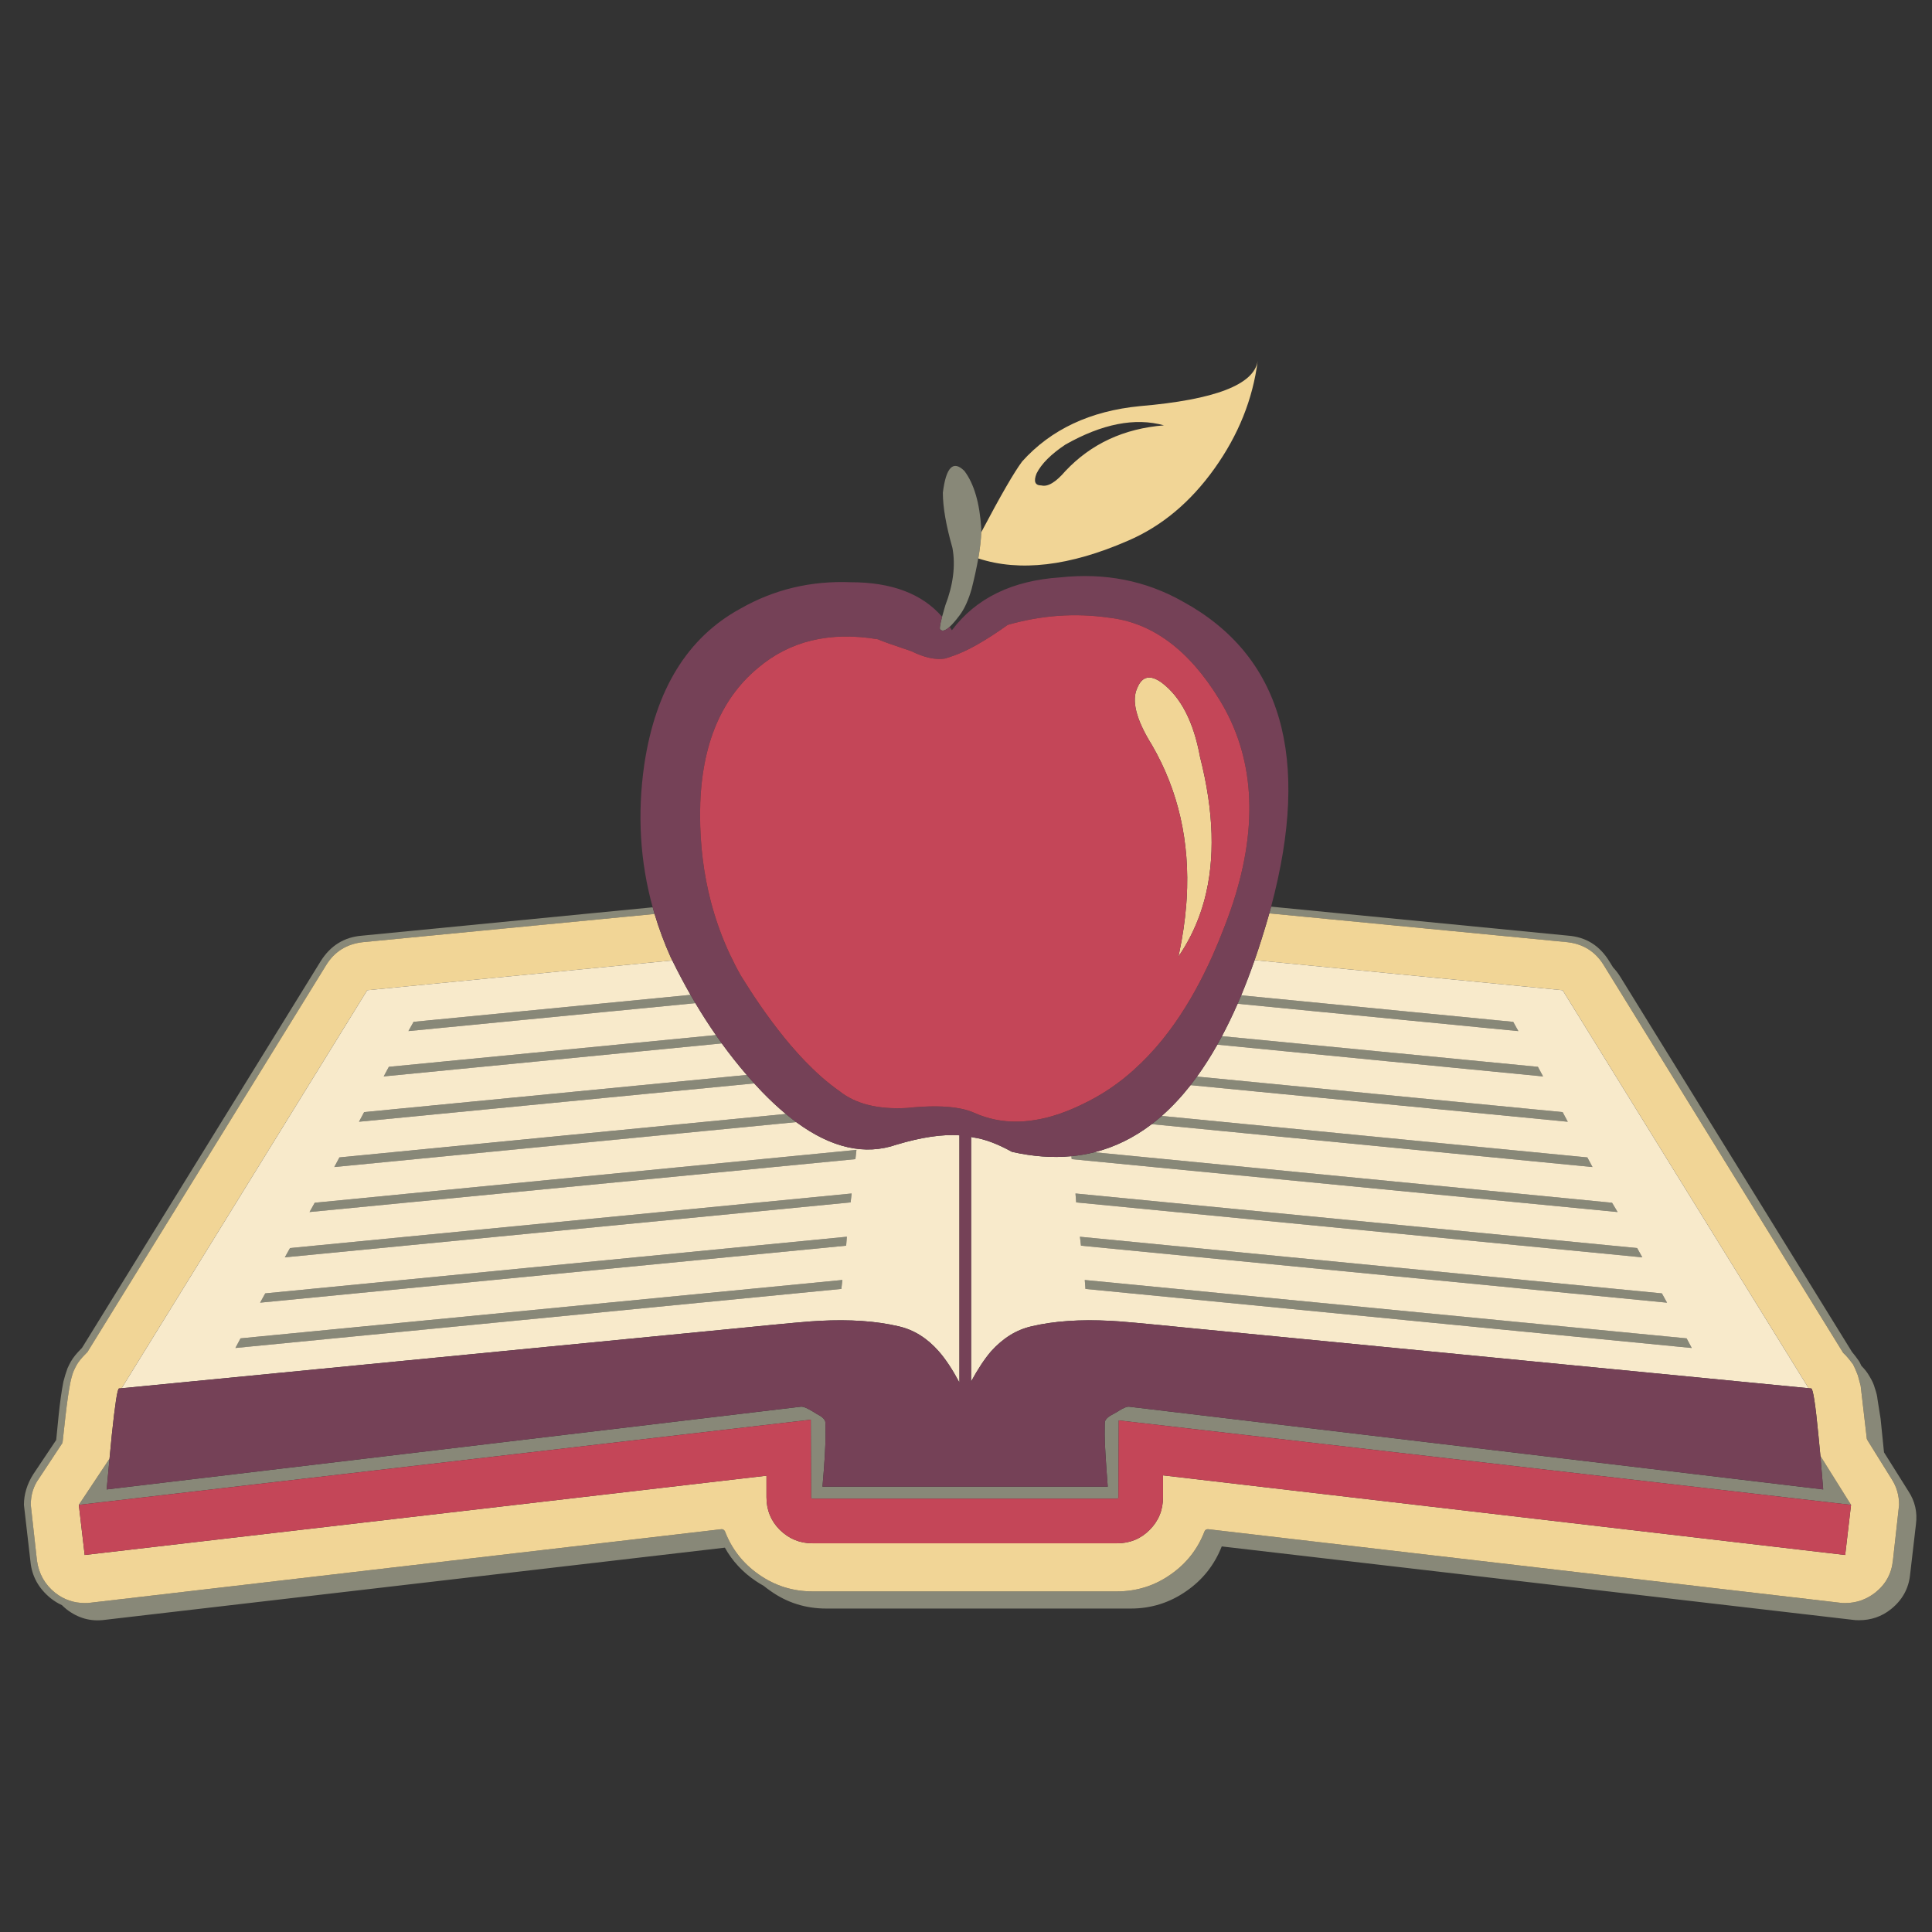 <?xml version="1.0" encoding="utf-8"?>
<!-- Generator: Adobe Illustrator 16.0.0, SVG Export Plug-In . SVG Version: 6.00 Build 0)  -->
<!DOCTYPE svg PUBLIC "-//W3C//DTD SVG 1.1//EN" "http://www.w3.org/Graphics/SVG/1.1/DTD/svg11.dtd">
<svg version="1.1" id="Layer_1" xmlns="http://www.w3.org/2000/svg" xmlns:xlink="http://www.w3.org/1999/xlink" x="0px" y="0px"
	 width="300px" height="300px" viewBox="0 0 300 300" enable-background="new 0 0 300 300" xml:space="preserve">
<rect x="0" y="0" width="300" height="300" fill="#333333" stroke="none"/>
<g>
	<path fill-rule="evenodd" clip-rule="evenodd" fill="#888878" d="M101.348,140.885c0.096,0.346,0.195,0.691,0.298,1.037
		l-45.316,4.379c-2.487,0.286-4.37,1.458-5.649,3.516l-37.105,60.135l-0.268,0.269c-0.64,0.64-1.1,1.207-1.382,1.704
		c-0.143,0.25-0.304,0.569-0.483,0.96c-0.21,0.532-0.387,1.153-0.53,1.864c-0.25,1.28-0.499,3.003-0.745,5.172l-0.429,3.892
		l-0.053,0.268l-3.623,5.488c-0.854,1.176-1.281,2.544-1.281,4.105l0.959,8.641c0.286,2.058,1.227,3.729,2.824,5.012
		c1.351,1.063,2.896,1.596,4.636,1.596c0.357,0,0.643-0.018,0.858-0.053l97.926-11.412c0.25-0.035,0.447,0.072,0.589,0.323
		c1.065,2.771,2.823,5.011,5.274,6.715c2.491,1.743,5.264,2.616,8.318,2.616h47.289c3.055,0,5.824-0.873,8.312-2.616
		c2.455-1.704,4.215-3.943,5.279-6.715c0.107-0.215,0.267-0.323,0.478-0.323h0.107l98.039,11.412
		c0.179,0.035,0.463,0.053,0.852,0.053c1.705,0,3.25-0.532,4.637-1.596c1.637-1.283,2.562-2.954,2.776-5.012l0.959-8.641
		c0-1.458-0.374-2.773-1.12-3.945l-3.783-6.076l-0.107-0.215l-0.96-8.259l-0.429-1.604c-0.286-0.742-0.534-1.311-0.745-1.704
		c-0.604-0.818-1.084-1.387-1.441-1.704l-0.107-0.107l-37.207-60.243c-1.279-2.058-3.146-3.23-5.601-3.516l-46.294-4.475
		c0.096-0.35,0.188-0.697,0.28-1.043l46.12,4.504c2.773,0.215,4.907,1.548,6.399,3.999l0.59,0.948
		c0.406,0.425,0.778,0.91,1.115,1.455l35.973,58.239c0.342,0.402,0.701,0.872,1.078,1.413c0.08,0.114,0.202,0.359,0.37,0.732
		c0.54,0.541,0.967,1.095,1.281,1.663c0.393,0.64,0.659,1.225,0.798,1.757c0.251,0.712,0.394,1.3,0.43,1.764
		c0.071,0.39,0.232,1.403,0.482,3.04l0.53,5.22l3.783,6.024c1.033,1.565,1.425,3.289,1.175,5.172l-0.905,7.782
		c-0.215,2.169-1.21,3.964-2.986,5.387c-1.422,1.136-3.074,1.704-4.958,1.704c-0.394,0-0.694-0.019-0.905-0.054l-98.039-11.405
		c-1.136,2.877-2.965,5.188-5.488,6.931c-2.594,1.812-5.474,2.717-8.64,2.717h-47.283c-3.198,0-6.076-0.905-8.634-2.717
		c-0.385-0.263-0.753-0.537-1.102-0.823c-0.405-0.223-0.802-0.464-1.192-0.727c-2.05-1.374-3.655-3.104-4.815-5.189l-96.317,11.214
		c-2.165,0.286-4.137-0.264-5.917-1.65c-0.25-0.202-0.485-0.413-0.703-0.632c-0.616-0.282-1.198-0.64-1.746-1.073
		c-1.883-1.529-2.932-3.432-3.146-5.708l-1.013-8.795c0-1.633,0.481-3.213,1.442-4.743l3.569-5.333l0.375-3.784
		c0.21-2.062,0.458-3.821,0.744-5.278c0.179-0.711,0.392-1.403,0.638-2.074c0.178-0.394,0.357-0.749,0.536-1.067
		c0.354-0.606,0.868-1.246,1.543-1.918l0.16-0.161l37.052-60.028c1.525-2.451,3.674-3.783,6.447-3.999L101.348,140.885z
		 M282.673,226.083l4.754,7.591l-113.71-13.115l-0.054,11.941c0,0.144-0.069,0.215-0.208,0.215h-47.289
		c-0.143,0-0.215-0.071-0.215-0.215l-0.054-12.049L12.241,233.674l4.767-7.168c-0.144,1.497-0.292,3.088-0.447,4.773l107.793-12.847
		c0.258-0.033,0.636,0.082,1.132,0.344c0.047,0.024,0.098,0.051,0.149,0.078c0.282,0.143,0.671,0.374,1.168,0.691
		c0.782,0.393,1.227,0.785,1.334,1.173c0.036,0.073,0.054,0.747,0.054,2.026c0,1.813-0.16,4.513-0.477,8.104h44.296
		c-0.316-4.088-0.476-6.789-0.476-8.104c0-1.279,0.016-1.953,0.048-2.026c0.107-0.388,0.553-0.78,1.334-1.173
		c0.215-0.103,0.606-0.334,1.175-0.691c0.051-0.027,0.1-0.054,0.148-0.078c0.493-0.262,0.852-0.377,1.078-0.344l107.787,12.847
		C282.961,229.436,282.815,227.703,282.673,226.083z M166.369,179.533c1.221-0.116,2.414-0.32,3.582-0.613l80.371,7.842l0.858,1.441
		l-84.764-8.212L166.369,179.533z M178.842,174.558c0.523-0.401,1.042-0.826,1.556-1.275l66.088,6.44l0.798,1.496L178.842,174.558z
		 M189.746,160.895l49.063,4.761l0.8,1.489l-50.579-4.934C189.269,161.778,189.508,161.339,189.746,160.895z M185.873,167.168
		l56.774,5.519l0.799,1.496l-58.568-5.685C185.211,168.063,185.542,167.621,185.873,167.168z M192.737,154.554l42.235,4.118
		l0.798,1.436l-43.594-4.249C192.364,155.43,192.55,154.994,192.737,154.554z M147.468,97.326c-0.659,0.597-1.137,0.745-1.436,0.447
		c-0.183,0-0.098-0.667,0.255-2.002c0.128-0.488,0.29-1.064,0.488-1.728c1.245-3.238,1.618-6.225,1.121-8.963
		c-0.992-3.479-1.49-6.339-1.49-8.581c0.498-3.98,1.615-5.1,3.354-3.36c1.494,1.989,2.367,4.975,2.616,8.956
		c0,0.179-0.002,0.361-0.006,0.548c-0.039,1.153-0.194,2.509-0.464,4.07c-0.247,1.407-0.589,2.978-1.026,4.713
		c-0.497,1.744-1.118,3.113-1.864,4.106C148.422,96.327,147.906,96.924,147.468,97.326z M107.224,154.482
		c0.25,0.434,0.502,0.862,0.756,1.287l-44.559,4.338l0.799-1.436L107.224,154.482z M111.168,160.727
		c0.298,0.438,0.602,0.868,0.911,1.294l-52.496,5.124l0.799-1.489L111.168,160.727z M115.953,166.918
		c0.381,0.441,0.769,0.878,1.161,1.312l-61.369,5.953l0.798-1.496L115.953,166.918z M122.019,172.973
		c0.54,0.449,1.079,0.871,1.615,1.269l-71.726,6.978l0.799-1.496L122.019,172.973z M168.55,200.145l-0.106-1.389l93.451,9.063
		l0.799,1.495L168.55,200.145z M167.854,193.429l-0.162-1.389l90.365,8.795l0.798,1.442L167.854,193.429z M40.39,202.277
		l0.798-1.442l90.311-8.795l-0.108,1.389L40.39,202.277z M36.553,209.314l0.798-1.495l93.451-9.063l-0.155,1.389L36.553,209.314z
		 M167.109,186.707l-0.108-1.382l87.212,8.473l0.806,1.442L167.109,186.707z M132.244,185.325l-0.161,1.382l-87.856,8.533
		l0.805-1.442L132.244,185.325z M132.989,178.556l-0.161,1.436l-84.763,8.212l0.805-1.441L132.989,178.556z"/>
	<path fill-rule="evenodd" clip-rule="evenodd" fill="#F1D596" d="M287.427,233.674l-4.754-7.591
		c-0.104-1.133-0.208-2.209-0.311-3.23c-0.46-4.798-0.834-7.215-1.12-7.251c-0.066-0.007-0.133-0.013-0.199-0.019
		c-0.017-0.002-0.034-0.004-0.052-0.006l-0.147-0.012v-0.003l-38.196-61.801l-47.831-4.672c0.39-1.116,0.769-2.264,1.139-3.443
		c0.408-1.295,0.791-2.568,1.144-3.82l46.294,4.475c2.455,0.286,4.321,1.458,5.601,3.516L286.2,210.06l0.107,0.107
		c0.357,0.317,0.838,0.886,1.441,1.704c0.211,0.394,0.459,0.962,0.745,1.704l0.429,1.604l0.96,8.259l0.107,0.215l3.783,6.076
		c0.746,1.172,1.12,2.487,1.12,3.945l-0.959,8.641c-0.215,2.058-1.14,3.729-2.776,5.012c-1.387,1.063-2.932,1.596-4.637,1.596
		c-0.389,0-0.673-0.018-0.852-0.053l-98.039-11.412h-0.107c-0.211,0-0.37,0.108-0.478,0.323c-1.064,2.771-2.824,5.011-5.279,6.715
		c-2.487,1.743-5.257,2.616-8.312,2.616h-47.289c-3.054,0-5.828-0.873-8.318-2.616c-2.451-1.704-4.209-3.943-5.274-6.715
		c-0.143-0.251-0.339-0.358-0.589-0.323l-97.926,11.412c-0.215,0.035-0.501,0.053-0.858,0.053c-1.74,0-3.285-0.532-4.636-1.596
		c-1.597-1.283-2.538-2.954-2.824-5.012l-0.959-8.641c0-1.562,0.427-2.93,1.281-4.105l3.623-5.488l0.053-0.268l0.429-3.892
		c0.247-2.169,0.495-3.892,0.745-5.172c0.143-0.711,0.32-1.332,0.53-1.864c0.179-0.391,0.34-0.71,0.483-0.96
		c0.282-0.497,0.743-1.064,1.382-1.704l0.268-0.269l37.105-60.135c1.279-2.058,3.162-3.23,5.649-3.516l45.316-4.379
		c0.676,2.264,1.508,4.501,2.497,6.709c0.084,0.167,0.167,0.335,0.251,0.507l-47.372,4.624l-38.133,61.801l-0.003,0.003
		l-0.405,0.036c-0.247,0.036-0.62,2.453-1.121,7.251c-0.115,1.147-0.232,2.366-0.351,3.653l-4.767,7.168l0.911,7.782l105.869-12.311
		v3.354c0,1.99,0.693,3.679,2.08,5.065c1.422,1.386,3.11,2.079,5.065,2.079h47.289c1.99,0,3.677-0.693,5.058-2.079
		c1.387-1.387,2.081-3.075,2.081-5.065v-3.408l105.928,12.364L287.427,233.674z M151.908,86.713c0.27-1.561,0.425-2.917,0.464-4.07
		c2.988-5.664,5.105-9.33,6.352-10.994c4.478-4.977,10.574-7.839,18.289-8.586c11.623-0.989,17.717-3.329,18.281-7.02
		c-0.76,5.943-2.998,11.516-6.716,16.72c-3.73,5.228-8.207,8.962-13.432,11.203C166.102,87.908,158.355,88.823,151.908,86.713z
		 M160.96,73.515c-0.497,1.243-0.248,1.865,0.75,1.865c0.993,0.25,2.236-0.497,3.729-2.24c3.981-4.231,9.082-6.595,15.303-7.092
		c-4.478-1.243-9.578-0.248-15.303,2.985C163.199,70.527,161.706,72.021,160.96,73.515z M180.366,105.984
		c2.988,2.241,4.979,6.098,5.978,11.572c2.152,8.454,2.375,15.859,0.667,22.215c-0.095,0.354-0.196,0.703-0.304,1.049
		c-0.791,2.558-1.905,4.941-3.344,7.15c-0.122,0.191-0.25,0.379-0.381,0.566c0.044-0.199,0.088-0.396,0.131-0.59
		c0.529-2.522,0.889-4.983,1.079-7.383c0.027-0.357,0.053-0.712,0.077-1.066c0.513-8.775-1.285-16.71-5.393-23.805
		c-2.487-3.984-3.233-6.971-2.24-8.962C177.383,104.989,178.627,104.74,180.366,105.984z"/>
	<path fill-rule="evenodd" clip-rule="evenodd" fill="#F8EACB" d="M18.885,215.565l0.003-0.003l38.133-61.801l47.372-4.624
		c0.905,1.843,1.849,3.625,2.831,5.345l-43.004,4.189l-0.799,1.436l44.559-4.338c1.021,1.72,2.083,3.373,3.188,4.957l-50.786,4.929
		l-0.799,1.489l52.496-5.124c1.244,1.713,2.535,3.345,3.874,4.897l-59.409,5.769l-0.798,1.496l61.369-5.953
		c0.397,0.437,0.801,0.869,1.21,1.299c1.244,1.287,2.475,2.435,3.694,3.444l-69.312,6.75l-0.799,1.496l71.726-6.978
		c5.481,4.032,10.678,5.198,15.588,3.498c3.85-1.152,7.103-1.635,9.76-1.448v38.393c-1.087-2.038-2.154-3.65-3.199-4.839
		c-1.811-2.062-3.889-3.358-6.233-3.892c-3.448-0.817-7.554-1.102-12.316-0.852c-1.172,0.036-5.295,0.409-12.371,1.121
		L18.885,215.565z M192.737,154.554c0.719-1.732,1.412-3.553,2.079-5.464l47.831,4.672l38.196,61.801v0.003l-0.142-0.015
		c-0.015-0.002-0.031-0.004-0.047-0.006l-95.849-9.322c-7.071-0.712-11.192-1.085-12.365-1.121
		c-4.728-0.25-8.814,0.034-12.263,0.852c-2.348,0.533-4.444,1.83-6.292,3.892c-0.989,1.152-2.021,2.709-3.093,4.672v-37.975
		c0.127,0.023,0.252,0.051,0.375,0.083c1.741,0.247,3.731,0.991,5.972,2.234c3.233,0.731,6.311,0.955,9.229,0.674l0.048,0.458
		l84.764,8.212l-0.858-1.441l-80.371-7.842c3.166-0.804,6.13-2.258,8.891-4.362l68.441,6.661l-0.798-1.496l-66.088-6.44
		c1.562-1.374,3.053-2.97,4.48-4.784l58.568,5.685l-0.799-1.496l-56.774-5.519c1.096-1.517,2.149-3.169,3.157-4.957l50.579,4.934
		l-0.8-1.489l-49.063-4.761c0.842-1.578,1.652-3.256,2.431-5.036l43.594,4.249l-0.798-1.436L192.737,154.554z M132.989,178.556
		l-84.119,8.206l-0.805,1.441l84.763-8.212L132.989,178.556z M132.244,185.325l-87.212,8.473l-0.805,1.442l87.856-8.533
		L132.244,185.325z M167.109,186.707l87.909,8.533l-0.806-1.442l-87.212-8.473L167.109,186.707z M36.553,209.314l94.094-9.17
		l0.155-1.389l-93.451,9.063L36.553,209.314z M40.39,202.277l91.001-8.849l0.108-1.389l-90.311,8.795L40.39,202.277z
		 M167.854,193.429l91.001,8.849l-0.798-1.442l-90.365-8.795L167.854,193.429z M168.55,200.145l94.144,9.17l-0.799-1.495
		l-93.451-9.063L168.55,200.145z"/>
	<path fill-rule="evenodd" clip-rule="evenodd" fill="#754157" d="M104.393,149.138c-0.083-0.171-0.167-0.339-0.251-0.507
		c-0.989-2.208-1.821-4.445-2.497-6.709c-0.103-0.346-0.202-0.691-0.298-1.037c-1.966-7.106-2.403-14.478-1.311-22.113
		c1.74-11.695,6.716-19.781,14.927-24.258c5.224-2.987,10.947-4.356,17.167-4.105c6.328,0,11.047,1.787,14.157,5.362
		c-0.354,1.335-0.438,2.002-0.255,2.002c0.298,0.298,0.776,0.15,1.436-0.447c0.116,0.175,0.229,0.355,0.34,0.542
		c3.733-4.974,9.333-7.711,16.797-8.21c6.964-0.748,13.309,0.498,19.033,3.735c15.373,8.386,19.953,24.182,13.74,47.39
		c-0.092,0.346-0.185,0.693-0.28,1.043c-0.353,1.251-0.735,2.524-1.144,3.82c-0.37,1.179-0.749,2.328-1.139,3.443
		c-0.667,1.912-1.36,3.732-2.079,5.464c-0.188,0.44-0.373,0.876-0.561,1.305c-0.778,1.78-1.589,3.458-2.431,5.036
		c-0.238,0.444-0.478,0.884-0.716,1.316c-1.008,1.788-2.062,3.44-3.157,4.957c-0.331,0.453-0.662,0.896-0.995,1.33
		c-1.428,1.814-2.919,3.41-4.48,4.784c-0.514,0.449-1.032,0.874-1.556,1.275c-2.761,2.104-5.725,3.559-8.891,4.362
		c-1.168,0.293-2.361,0.497-3.582,0.613c-2.919,0.281-5.996,0.058-9.229-0.674c-2.24-1.243-4.23-1.987-5.972-2.234
		c-0.122-0.032-0.247-0.06-0.375-0.083v37.975c1.073-1.963,2.104-3.52,3.093-4.672c1.848-2.062,3.944-3.358,6.292-3.892
		c3.448-0.817,7.535-1.102,12.263-0.852c1.173,0.036,5.294,0.409,12.365,1.121l95.849,9.322c0.016,0.002,0.032,0.004,0.047,0.006
		l0.142,0.015l0.147,0.012c0.018,0.002,0.035,0.004,0.052,0.006c0.066,0.006,0.133,0.012,0.199,0.019
		c0.286,0.036,0.66,2.453,1.12,7.251c0.103,1.021,0.207,2.098,0.311,3.23c0.143,1.62,0.288,3.353,0.434,5.196l-107.787-12.847
		c-0.227-0.033-0.585,0.082-1.078,0.344c-0.049,0.024-0.098,0.051-0.148,0.078c-0.568,0.357-0.96,0.589-1.175,0.691
		c-0.781,0.393-1.227,0.785-1.334,1.173c-0.032,0.073-0.048,0.747-0.048,2.026c0,1.315,0.159,4.017,0.476,8.104h-44.296
		c0.317-3.592,0.477-6.292,0.477-8.104c0-1.279-0.019-1.953-0.054-2.026c-0.107-0.388-0.552-0.78-1.334-1.173
		c-0.497-0.317-0.886-0.549-1.168-0.691c-0.051-0.027-0.102-0.054-0.149-0.078c-0.496-0.262-0.874-0.377-1.132-0.344L16.561,231.279
		c0.155-1.686,0.304-3.276,0.447-4.773c0.119-1.287,0.236-2.506,0.351-3.653c0.501-4.798,0.874-7.215,1.121-7.251l0.405-0.036
		l95.977-9.343c7.075-0.712,11.198-1.085,12.371-1.121c4.763-0.25,8.868,0.034,12.316,0.852c2.344,0.533,4.422,1.83,6.233,3.892
		c1.045,1.188,2.112,2.801,3.199,4.839v-38.393c-2.657-0.187-5.91,0.296-9.76,1.448c-4.91,1.7-10.106,0.534-15.588-3.498
		c-0.536-0.397-1.075-0.819-1.615-1.269c-1.219-1.01-2.451-2.157-3.694-3.444c-0.409-0.43-0.813-0.862-1.21-1.299
		c-0.393-0.434-0.78-0.87-1.161-1.312c-1.339-1.553-2.63-3.185-3.874-4.897c-0.309-0.426-0.613-0.856-0.911-1.294
		c-1.105-1.584-2.167-3.237-3.188-4.957c-0.254-0.425-0.506-0.854-0.756-1.287C106.242,152.763,105.298,150.98,104.393,149.138z
		 M147.897,101.878l-1.121,0.375c-1.492,0.246-3.234-0.127-5.225-1.12c-2.983-0.997-4.726-1.619-5.226-1.865
		c-7.464-1.247-13.683,0.244-18.656,4.475c-5.976,4.979-8.962,12.567-8.962,22.769c0,4.727,0.558,9.224,1.674,13.49
		c0.091,0.35,0.187,0.697,0.286,1.043c0.707,2.483,1.607,4.888,2.699,7.216c0.517,1.104,1.079,2.191,1.687,3.259
		c0.437,0.708,0.875,1.396,1.311,2.067c0.278,0.438,0.559,0.867,0.84,1.288c1.184,1.768,2.362,3.407,3.533,4.922
		c0.338,0.438,0.676,0.863,1.013,1.28c1.478,1.824,2.945,3.438,4.404,4.845c0.464,0.453,0.929,0.885,1.394,1.294
		c0.942,0.825,1.877,1.564,2.807,2.216c2.491,1.99,5.975,2.862,10.452,2.616c3.349-0.354,6.074-0.331,8.175,0.065
		c0.668,0.124,1.271,0.286,1.812,0.488c0.158,0.061,0.314,0.124,0.464,0.191c4.239,1.906,9.017,1.829,14.331-0.233
		c0.465-0.179,0.932-0.373,1.4-0.583c0.474-0.211,0.952-0.438,1.436-0.68c2.118-1.028,4.131-2.3,6.037-3.813
		c0.513-0.409,1.017-0.836,1.513-1.281c1.601-1.427,3.125-3.033,4.572-4.82c0.333-0.421,0.664-0.849,0.994-1.281
		c1.147-1.533,2.242-3.187,3.283-4.957c0.25-0.426,0.496-0.856,0.738-1.294c0.942-1.696,1.84-3.496,2.693-5.399
		c0.632-1.41,1.238-2.875,1.818-4.397c0.373-0.945,0.718-1.88,1.036-2.806c0.119-0.35,0.237-0.698,0.352-1.043
		c3.992-12.275,3.281-22.81-2.133-31.605c-4.729-7.714-10.452-11.945-17.174-12.692c-5.224-0.747-10.447-0.374-15.671,1.121
		C153,99.515,150.138,101.132,147.897,101.878z"/>
	<path fill-rule="evenodd" clip-rule="evenodd" fill="#C44658" d="M12.241,233.674l113.656-13.223l0.054,12.049
		c0,0.144,0.072,0.215,0.215,0.215h47.289c0.139,0,0.208-0.071,0.208-0.215l0.054-11.941l113.71,13.115l-0.905,7.782
		l-105.928-12.364v3.408c0,1.99-0.694,3.679-2.081,5.065c-1.381,1.386-3.067,2.079-5.058,2.079h-47.289
		c-1.955,0-3.643-0.693-5.065-2.079c-1.387-1.387-2.08-3.075-2.08-5.065v-3.354L13.152,241.456L12.241,233.674z M147.897,101.878
		c2.241-0.747,5.103-2.363,8.587-4.85c5.224-1.494,10.447-1.868,15.671-1.121c6.722,0.747,12.445,4.978,17.174,12.692
		c5.414,8.795,6.125,19.33,2.133,31.605c-0.114,0.346-0.232,0.693-0.352,1.043c-0.318,0.926-0.663,1.861-1.036,2.806
		c-0.58,1.522-1.187,2.988-1.818,4.397c-0.854,1.903-1.751,3.703-2.693,5.399c-0.242,0.438-0.488,0.868-0.738,1.294
		c-1.041,1.771-2.136,3.424-3.283,4.957c-0.33,0.433-0.661,0.86-0.994,1.281c-1.447,1.787-2.972,3.394-4.572,4.82
		c-0.496,0.445-1,0.872-1.513,1.281c-1.906,1.514-3.919,2.785-6.037,3.813c-0.483,0.242-0.962,0.469-1.436,0.68
		c-0.469,0.21-0.936,0.404-1.4,0.583c-5.314,2.063-10.092,2.14-14.331,0.233c-0.15-0.067-0.306-0.131-0.464-0.191
		c-0.541-0.202-1.144-0.364-1.812-0.488c-2.101-0.396-4.826-0.419-8.175-0.065c-4.477,0.246-7.961-0.626-10.452-2.616
		c-0.929-0.651-1.865-1.391-2.807-2.216c-0.465-0.409-0.93-0.841-1.394-1.294c-1.458-1.406-2.926-3.021-4.404-4.845
		c-0.337-0.417-0.675-0.843-1.013-1.28c-1.171-1.515-2.35-3.154-3.533-4.922c-0.282-0.421-0.563-0.851-0.84-1.288
		c-0.437-0.671-0.874-1.359-1.311-2.067c-0.607-1.068-1.169-2.155-1.687-3.259c-1.092-2.328-1.992-4.733-2.699-7.216
		c-0.099-0.346-0.195-0.693-0.286-1.043c-1.116-4.266-1.674-8.763-1.674-13.49c0-10.202,2.987-17.79,8.962-22.769
		c4.973-4.23,11.192-5.722,18.656-4.475c0.5,0.246,2.242,0.868,5.226,1.865c1.991,0.993,3.733,1.366,5.225,1.12L147.897,101.878z
		 M180.366,105.984c-1.739-1.244-2.983-0.995-3.729,0.745c-0.993,1.991-0.247,4.978,2.24,8.962
		c4.107,7.095,5.905,15.03,5.393,23.805c-0.024,0.354-0.05,0.709-0.077,1.066c-0.19,2.4-0.55,4.861-1.079,7.383
		c-0.043,0.194-0.087,0.391-0.131,0.59c0.131-0.187,0.259-0.375,0.381-0.566c1.438-2.209,2.553-4.592,3.344-7.15
		c0.107-0.346,0.209-0.695,0.304-1.049c1.708-6.356,1.485-13.761-0.667-22.215C185.346,112.082,183.354,108.225,180.366,105.984z"/>
</g>
</svg>
